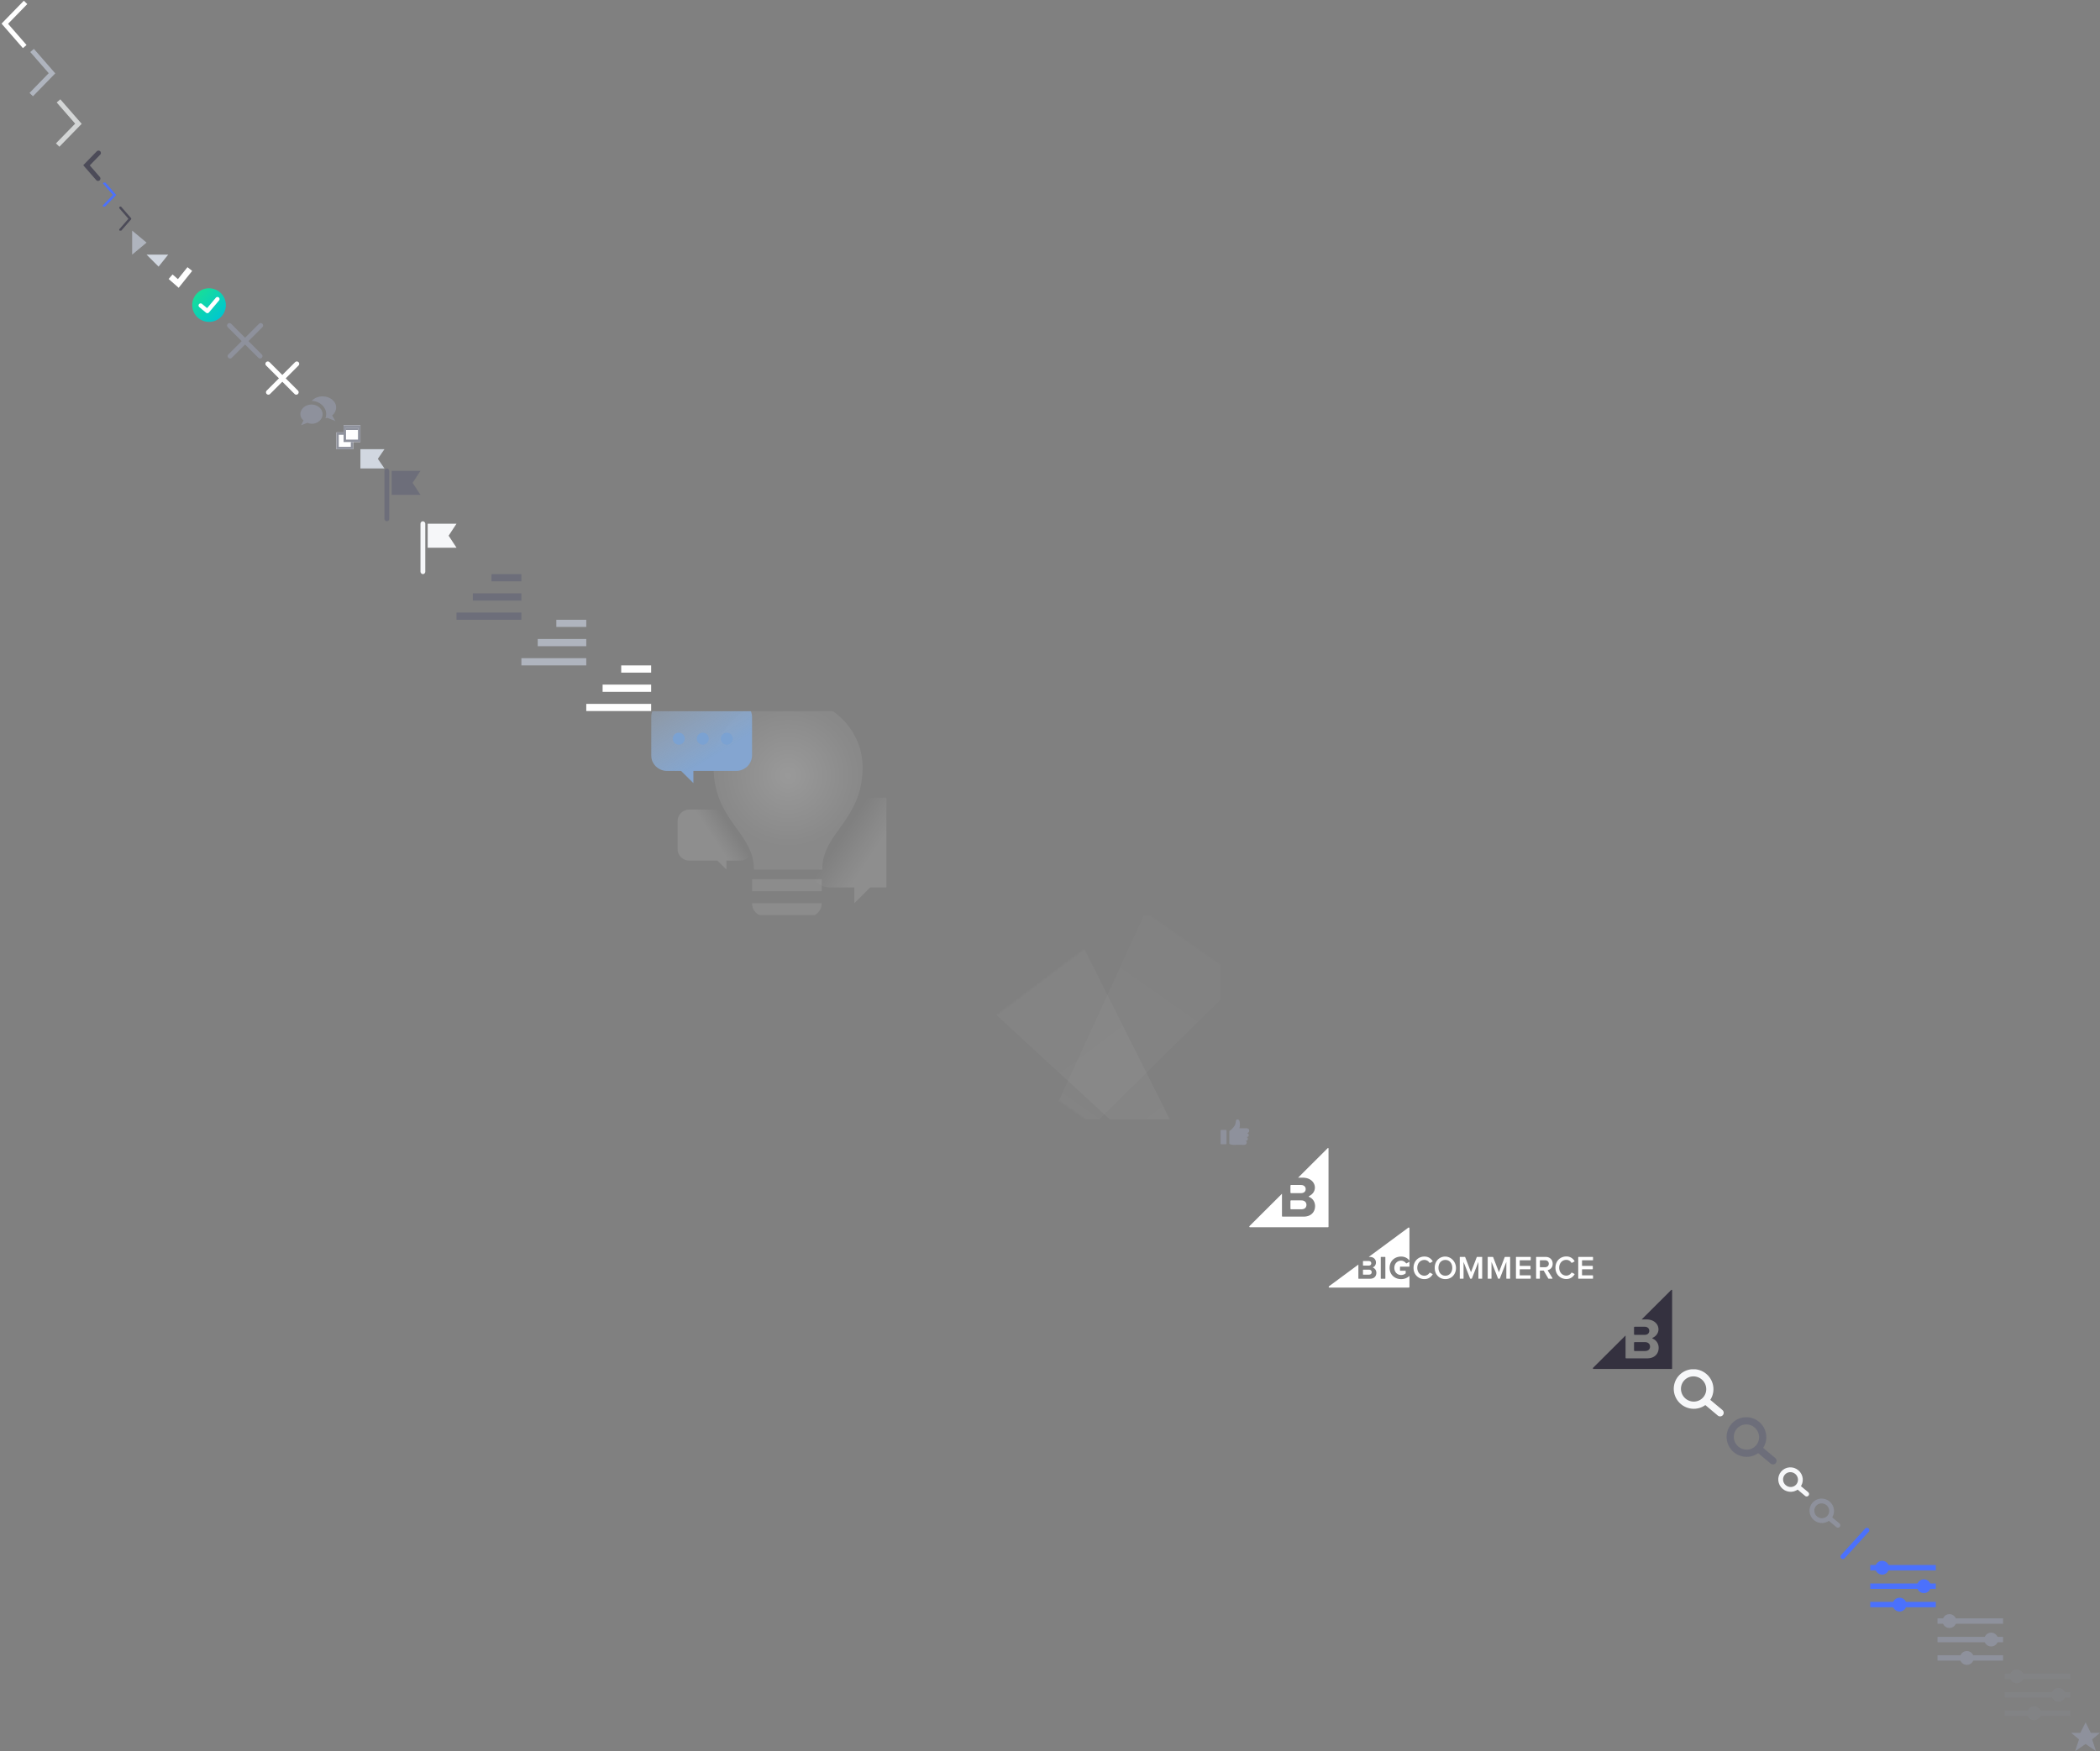 <?xml version="1.0" encoding="utf-8"?><svg width="874" height="729" viewBox="0 0 874 729" xmlns="http://www.w3.org/2000/svg" xmlns:xlink="http://www.w3.org/1999/xlink"><rect x="0" y="0" width="874" height="729" fill="#808080" stroke="none"/><svg width="12" height="20" viewBox="0 0 12 20" id="arrow-angular-lg-left-white" xmlns="http://www.w3.org/2000/svg"><path fill="none" stroke="#FFF" stroke-width="2" d="M10.29 19.382L2 9.876 10.64 1"/></svg><svg width="11" height="21" viewBox="0 0 11 21" id="arrow-angular-lg-right-grey" x="12" y="20" xmlns="http://www.w3.org/2000/svg"><path fill="none" stroke="#AFB4BE" stroke-width="2" d="M1.35 1l8.29 9.506L1 19.382"/></svg><svg width="11" height="21" viewBox="0 0 11 21" id="arrow-angular-lg-right-lightgrey" x="23" y="41" xmlns="http://www.w3.org/2000/svg"><path fill="none" stroke="#D3D5D5" stroke-width="2" d="M1.35 1l8.29 9.506L1 19.382"/></svg><svg width="8" height="14" viewBox="0 0 8 14" id="arrow-angular-md-left-grey" x="34" y="62" xmlns="http://www.w3.org/2000/svg"><path fill="none" stroke="#4C4B58" stroke-linecap="round" stroke-width="2" d="M6.798 12.319L2 6.818 7 1.68"/></svg><svg width="7" height="10" viewBox="0 0 7 10" id="arrow-angular-sm-right-blue" x="42" y="76" xmlns="http://www.w3.org/2000/svg"><path fill="none" stroke="#4B71FC" d="M1.19 0L5.7 5.171 1 10"/></svg><svg width="6" height="10" viewBox="0 0 6 10" id="arrow-angular-sm-right-grey" x="49" y="86" xmlns="http://www.w3.org/2000/svg"><path fill="none" stroke="#4C4B58" stroke-linecap="round" stroke-linejoin="round" d="M1.12 9.66l4-4.594-4-4.595"/></svg><svg width="6" height="10" viewBox="0 0 6 10" id="arrow-md-right-grey" x="55" y="96" xmlns="http://www.w3.org/2000/svg"><path fill="#AFB4BE" fill-rule="evenodd" d="M0 0l6 5-6 5"/></svg><svg width="9" height="5" viewBox="0 0 9 5" id="arrow-sm-blue-down" x="61" y="106" xmlns="http://www.w3.org/2000/svg"><path fill="#D1D7E0" fill-rule="evenodd" d="M9 0L5 5 0 0"/></svg><svg width="10" height="9" viewBox="0 0 10 9" id="check-sm-white" x="70" y="111" xmlns="http://www.w3.org/2000/svg"><path fill="none" stroke="#FFF" stroke-width="2.5" d="M1 4.192L4.202 7 9 1"/></svg><svg width="14" height="14" viewBox="0 0 14 14" id="check-success" x="80" y="120" xmlns="http://www.w3.org/2000/svg"><defs><linearGradient id="aja" x1="15.267%" x2="85.84%" y1="13.281%" y2="84.717%"><stop offset="0%" stop-color="#17DE99"/><stop offset="100%" stop-color="#00C7CF"/></linearGradient></defs><g fill="none" fill-rule="evenodd"><circle cx="7" cy="7" r="7" fill="url(#aja)"/><path stroke="#FFF" stroke-linecap="round" stroke-linejoin="round" stroke-width="1.75" d="M3.5 7.16L6.302 9.5l4.198-5"/></g></svg><svg width="16" height="16" viewBox="0 0 16 16" id="close-lg-grey" x="94" y="134" xmlns="http://www.w3.org/2000/svg"><path d="M1.5 1.5l12.748 12.748M14.5 1.5L1.752 14.248" fill="none" fill-rule="evenodd" stroke="#8E919C" stroke-linecap="round" stroke-width="2"/></svg><svg width="15" height="15" viewBox="0 0 15 15" id="close-md-white" x="110" y="150" xmlns="http://www.w3.org/2000/svg"><path d="M1.464 1.464l11.837 11.837m.235-11.837L1.699 13.301" fill="none" fill-rule="evenodd" stroke="#FFF" stroke-linecap="round" stroke-width="2"/></svg><svg width="15" height="12" viewBox="0 0 15 12" id="comments-sm-grey" x="125" y="165" xmlns="http://www.w3.org/2000/svg"><g fill="#8E919C" fill-rule="evenodd"><path d="M9.269 7.366c0 2.839-3.31 4.965-6.29 3.64L.332 12l.993-1.986C.467 9.328 0 8.423 0 7.366c0-2.088 2.075-3.972 4.635-3.972 2.559 0 4.634 1.884 4.634 3.972"/><path d="M14.896 4.591c0-2.536-2.519-4.59-5.627-4.59-1.873 0-3.528.748-4.55 1.896 3.287.043 6.05 2.528 6.05 5.47 0 .607-.116 1.193-.319 1.746.272-.044.543-.095.805-.175l3.31 1.324-1.324-2.317c1.042-.834 1.655-2.069 1.655-3.354"/></g></svg><svg width="10" height="10" viewBox="0 0 10 10" id="docs-sm" x="140" y="177" xmlns="http://www.w3.org/2000/svg"><defs><path id="ana" d="M0 3h7v7H0z"/><path id="anb" d="M3 0h7v7H3z"/></defs><g fill="none" fill-rule="evenodd"><use fill="#FFF" xlink:href="#ana"/><path stroke="#8E919C" d="M.5 3.5h6v6h-6z"/><use fill="#FFF" xlink:href="#anb"/><path stroke="#8E919C" d="M3.5.5h6v6h-6z"/><path fill="#8E919C" d="M4 1h5v1H4z"/></g></svg><svg width="10" height="8" viewBox="0 0 10 8" id="flag-cloth-grey" x="150" y="187" xmlns="http://www.w3.org/2000/svg"><path fill="#D1D7E0" fill-rule="evenodd" d="M0 0h10L7.263 4 10 8H0z"/></svg><svg width="15" height="22" viewBox="0 0 15 22" id="flag-dark-grey" x="160" y="195" xmlns="http://www.w3.org/2000/svg"><g fill="#6D6E7A" fill-rule="evenodd"><rect width="2" height="22" rx="1"/><path d="M3 1h12l-3.284 5L15 11H3z"/></g></svg><svg width="15" height="22" viewBox="0 0 15 22" id="flag-white" x="175" y="217" xmlns="http://www.w3.org/2000/svg"><g fill="#F6F7F9" fill-rule="evenodd"><rect width="2" height="22" rx="1"/><path d="M3 1h12l-3.284 5L15 11H3z"/></g></svg><svg width="27" height="19" viewBox="0 0 27 19" id="hamburger-black" x="190" y="239" xmlns="http://www.w3.org/2000/svg"><path d="M14.542 0H27v3H14.542zM6.797 8H27v3H6.797zM0 16h27v3H0z" fill="#6D6E7A" fill-rule="evenodd"/></svg><svg width="27" height="19" viewBox="0 0 27 19" id="hamburger-grey" x="217" y="258" xmlns="http://www.w3.org/2000/svg"><path d="M14.542 0H27v3H14.542zM6.797 8H27v3H6.797zM0 16h27v3H0z" fill="#AFB4BE" fill-rule="evenodd"/></svg><svg width="27" height="19" viewBox="0 0 27 19" id="hamburger-white" x="244" y="277" xmlns="http://www.w3.org/2000/svg"><path d="M14.542 0H27v3H14.542zM6.797 8H27v3H6.797zM0 16h27v3H0z" fill="#FFF" fill-rule="evenodd"/></svg><svg width="98" height="85" viewBox="0 0 98 85" id="icon-featured-idea" x="271" y="296" xmlns="http://www.w3.org/2000/svg"><title>icon-featured-idea</title><defs><linearGradient x1="50%" y1="50%" x2="23.961%" y2="36.019%" id="aua"><stop stop-color="#FFF" stop-opacity=".171" offset="0%"/><stop stop-color="#FFF" stop-opacity="0" offset="100%"/></linearGradient><linearGradient x1="50%" y1="50%" x2="23.961%" y2="36.019%" id="aub"><stop stop-color="#FFF" stop-opacity=".168" offset="0%"/><stop stop-color="#FFF" stop-opacity="0" offset="100%"/></linearGradient><radialGradient cy="45.569%" fx="50%" fy="45.569%" r="47.23%" gradientTransform="matrix(0 .861 -1 0 .956 .025)" id="auc"><stop stop-color="#FFF" offset="0%"/><stop stop-color="#FFF" stop-opacity=".37" offset="100%"/></radialGradient><linearGradient x1="113.544%" y1="-65.56%" x2="22.981%" y2="55.328%" id="aud"><stop stop-color="#CBE1FD" stop-opacity="0" offset="0%"/><stop stop-color="#85B9FA" stop-opacity=".995" offset="100%"/><stop stop-color="#85B8FA" offset="100%"/></linearGradient></defs><g transform="translate(0 -6)" fill="none" fill-rule="evenodd" opacity=".65"><path d="M111.503 42H74.497C69.804 42 66 45.783 66 50.451v20.52c0 4.668 3.804 8.452 8.497 8.452h10.072V86l6.611-6.577h20.323c4.693 0 8.497-3.784 8.497-8.452v-20.52c0-4.668-3.804-8.451-8.497-8.451z" fill="url(#aua)"/><path d="M37.122 47H15.878C13.184 47 11 49.15 11 51.802V63.46c0 2.652 2.184 4.802 4.878 4.802h5.782V72l3.795-3.737h11.667c2.694 0 4.878-2.15 4.878-4.802V51.8C42 49.15 39.816 47 37.122 47z" fill="url(#aub)" transform="matrix(-1 0 0 1 53 0)"/><path d="M47.273 91.5h3.954c0 3.048 2.351 5.5 5.273 5.5 2.922 0 5.273-2.452 5.273-5.5h3.954C68.51 91.5 71 89.16 71 86H42c0 3.16 2.49 5.5 5.273 5.5" fill="#FFF" opacity=".151"/><path fill="#FFF" opacity=".146" d="M42 81h29v-5H42z"/><path d="M57 0c15.752 0 31 12.164 31 29.371 0 22.325-16.791 27-16.791 42.629H42.79C42.791 56.371 26 51.696 26 29.371 26 12.164 41.248 0 57 0z" fill="url(#auc)" opacity=".308"/><path d="M35.391 2H6.61C2.959 2 0 4.924 0 8.53v15.857c0 3.607 2.959 6.53 6.609 6.53h17.803V36l5.142-5.083h5.837c3.65 0 6.609-2.923 6.609-6.53V8.53C42 4.924 39.041 2 35.391 2z" fill="url(#aud)" transform="matrix(-1 0 0 1 42 0)"/><circle fill="#78B3FD" cx="11.5" cy="17.5" r="2.5"/><circle fill="#78B3FD" cx="21.5" cy="17.5" r="2.5"/><circle fill="#78B3FD" cx="31.5" cy="17.5" r="2.5"/></g></svg><svg width="139" height="85" viewBox="0 0 139 85" id="icon-spotlight" x="369" y="381" xmlns="http://www.w3.org/2000/svg"><title>icon-spotlight</title><defs><path d="M5 0h538a5 5 0 0 1 5 5v80H0V5a5 5 0 0 1 5-5z" id="ava"/><linearGradient x1="50%" y1="17.784%" x2="50%" y2="139.272%" id="avb"><stop stop-color="#FFF" stop-opacity=".19" offset="0%"/><stop stop-color="#FFF" stop-opacity="0" offset="100%"/></linearGradient></defs><g transform="translate(-409)" fill="none" fill-rule="evenodd"><mask id="avc" fill="#fff"><use xlink:href="#ava"/></mask><path fill="url(#avb)" opacity=".509" mask="url(#avc)" transform="rotate(143 492.129 53.171)" d="M492.129-40.254l34.16 186.85h-68.322z"/><path fill="url(#avb)" opacity=".416" mask="url(#avc)" transform="rotate(-145 513.839 45.217)" d="M513.839-48.208L548 138.642h-68.323z"/></g></svg><svg width="12" height="11" viewBox="0 0 12 11" id="like-sm-grey" x="508" y="466" xmlns="http://www.w3.org/2000/svg"><path fill="#8E919C" fill-rule="evenodd" d="M2.128 4.369H.331a.331.331 0 0 0-.33.332v5.32a.33.33 0 0 0 .33.332h1.797a.332.332 0 0 0 .332-.332V4.7a.332.332 0 0 0-.332-.332m9.78.403c.074-.845-.714-1.092-1.026-1.092l-3.089-.001c.174-.38.387-1.386.12-2.773C7.805.358 7.482-.007 7.07 0c-.332.006-.649.262-.682.58-.036.352-.123.852-.204 1.194-.26 1.093-1.657 2.536-2.54 3.039v5.339c.6.338 1.248.457 1.942.443 1.096-.021 3.68-.002 4.246-.006.402-.003.802-.194.995-.68.263-.66-.415-.991-.415-.991s.742.036.911-.63c.175-.683-.508-.953-.508-.953.461-.051.757-.171.87-.587.13-.491-.185-.86-.684-1.072.075-.007.838-.131.907-.904"/></svg><svg width="33" height="34" viewBox="0 0 33 34" id="logo" x="520" y="477" xmlns="http://www.w3.org/2000/svg"><g fill="#FFF" fill-rule="evenodd"><path d="M17.326 19.686h4.16c1.182 0 1.931-.65 1.931-1.695 0-.985-.749-1.695-1.932-1.695h-4.159c-.138 0-.256.118-.256.236v2.918c.02.138.118.236.256.236zm0 6.722h4.297c1.321 0 2.11-.67 2.11-1.853 0-1.025-.75-1.853-2.11-1.853h-4.297c-.138 0-.256.119-.256.237v3.213c.02.158.118.256.256.256z"/><path d="M32.544 1l-12.3 12.26h2.01c3.134 0 4.987 1.971 4.987 4.12 0 1.695-1.143 2.937-2.365 3.49-.197.078-.197.354.02.433 1.419.552 2.424 2.03 2.424 3.765 0 2.444-1.636 4.395-4.81 4.395h-8.712c-.138 0-.256-.118-.256-.236v-9.284L.039 33.386c-.177.178-.06.493.197.493h32.466a.219.219 0 0 0 .216-.217V1.177c.06-.217-.216-.335-.374-.177z"/></g></svg><svg width="110" height="25" viewBox="0 0 110 25" id="logo-alt" x="553" y="511" xmlns="http://www.w3.org/2000/svg"><path fill="#FFF" fill-rule="evenodd" d="M32.183 14.876c.044.06.13.082.195.046l1.223-.676v2.048h-3.788a.153.153 0 0 0-.152.154v1.38c0 .085.068.154.152.154h2.113c.058 0 .105.048.105.106v.93a.115.115 0 0 1-.038.088c-.376.33-1.093.66-1.86.66-1.644 0-2.828-1.266-2.828-2.982 0-1.714 1.184-2.98 2.827-2.98.887 0 1.62.482 2.05 1.072zm-17.785.97a.14.14 0 0 1-.14-.142V14.08a.14.14 0 0 1 .14-.141h2.257c.646 0 1.05.394 1.05.952 0 .586-.404.953-1.05.953h-2.257zm9.175 5.345c0 .07-.056.126-.125.126h-1.662a.126.126 0 0 1-.125-.126v-8.826c0-.07.056-.127.125-.127h1.662c.069 0 .125.057.125.127v8.826zM33.123.059a.3.3 0 0 1 .478.245v13.473c-.698-.929-1.81-1.689-3.469-1.689-2.639 0-4.793 1.824-4.793 4.697 0 2.859 2.154 4.696 4.793 4.696 1.425 0 2.586-.521 3.47-1.354v4.57a.302.302 0 0 1-.3.303H.3c-.29 0-.412-.375-.178-.548l12.223-9.035v5.759a.14.14 0 0 0 .14.141h4.734c1.724 0 2.613-1.088 2.613-2.463 0-.963-.548-1.788-1.31-2.103a.138.138 0 0 1-.007-.253c.654-.307 1.141-1.003 1.141-1.946 0-1.211-.875-2.314-2.585-2.314h-.425L33.124.06zM14.399 19.616a.14.14 0 0 1-.14-.142v-1.786a.14.14 0 0 1 .14-.141h2.338c.74 0 1.144.463 1.144 1.034 0 .654-.431 1.035-1.144 1.035h-2.338zm28.78-.276c.082.043.11.143.06.22-.67 1.03-1.727 1.914-3.392 1.914-2.559 0-4.546-1.906-4.546-4.697 0-2.804 1.987-4.696 4.546-4.696 1.666 0 2.737.86 3.384 1.89a.153.153 0 0 1-.058.216l-1.022.563a.146.146 0 0 1-.192-.054c-.436-.7-1.24-1.2-2.112-1.2-1.714 0-2.987 1.362-2.987 3.281 0 1.892 1.273 3.28 2.987 3.28.873 0 1.677-.512 2.112-1.202a.147.147 0 0 1 .19-.054l1.03.54zm5.369.718c-1.755 0-2.873-1.416-2.873-3.28 0-1.879 1.118-3.281 2.873-3.281 1.742 0 2.873 1.402 2.873 3.28 0 1.865-1.131 3.28-2.873 3.28zM47.32 12.24c3.264-.882 6.26 2.21 5.55 5.66-.437 2.118-2.108 3.574-4.322 3.574-2.6 0-4.433-1.988-4.433-4.697 0-2.259 1.274-4.016 3.205-4.537zm16.446-.01c.059 0 .106.049.106.108v8.865a.106.106 0 0 1-.106.107h-1.364a.106.106 0 0 1-.105-.107V14.3l-2.728 6.962a.076.076 0 0 1-.07.048h-.571a.076.076 0 0 1-.07-.048L56.115 14.3v6.903a.106.106 0 0 1-.105.107h-1.365a.106.106 0 0 1-.105-.107v-8.865c0-.06.047-.107.105-.107h1.972c.087 0 .166.054.198.136l2.397 6.23 2.384-6.23a.213.213 0 0 1 .198-.136h1.971zm20.147 0c.09 0 .162.074.162.165v1.074c0 .09-.072.164-.162.164H79.66a.163.163 0 0 0-.162.164v2.013c0 .09.072.164.162.164h4.16c.089 0 .162.074.162.164v1.074c0 .09-.073.164-.163.164h-4.16a.163.163 0 0 0-.161.164v2.204c0 .09.072.164.162.164h4.253c.09 0 .162.074.162.164v1.074c0 .09-.072.164-.162.164h-5.829a.163.163 0 0 1-.162-.164v-8.751c0-.09.073-.164.162-.164h5.83zm6.145 4.289H88.05a.162.162 0 0 1-.161-.163v-2.56c0-.09.072-.163.16-.163h2.008c.888 0 1.535.558 1.535 1.43 0 .884-.647 1.456-1.535 1.456zm1.236 1.178c-.109.027-.165.147-.105.243l1.933 3.122a.162.162 0 0 1-.137.248h-1.448a.16.16 0 0 1-.14-.08L89.512 18a.16.16 0 0 0-.139-.08H88.05a.162.162 0 0 0-.161.163v3.064c0 .09-.072.163-.161.163h-1.254a.162.162 0 0 1-.16-.163v-8.753c0-.09.071-.163.16-.163h3.785c1.777 0 2.948 1.157 2.948 2.845 0 1.494-.909 2.365-1.914 2.62zm14.288-4.064a.16.16 0 0 0-.159.16v2.02c0 .09.07.161.159.161h4.167a.16.16 0 0 1 .158.16v1.082a.16.16 0 0 1-.158.16h-4.167a.16.16 0 0 0-.159.16v2.212c0 .089.07.16.159.16h4.26a.16.16 0 0 1 .159.16v1.082a.16.16 0 0 1-.158.16h-5.837a.16.16 0 0 1-.159-.16v-8.759a.16.16 0 0 1 .159-.16h5.837a.16.16 0 0 1 .158.16v1.082a.16.16 0 0 1-.158.16h-4.261zm-3.342 5.67c.082.042.11.142.059.22-.669 1.03-1.727 1.913-3.392 1.913-2.558 0-4.545-1.906-4.545-4.697 0-2.803 1.987-4.696 4.545-4.696 1.667 0 2.737.86 3.384 1.89a.153.153 0 0 1-.057.216l-1.022.563a.146.146 0 0 1-.193-.054c-.436-.7-1.239-1.2-2.112-1.2-1.714 0-2.987 1.362-2.987 3.281 0 1.893 1.273 3.281 2.987 3.281.874 0 1.677-.512 2.113-1.203a.147.147 0 0 1 .19-.054l1.03.54zM75.397 12.23c.059 0 .106.048.106.107v8.865a.106.106 0 0 1-.106.107h-1.364a.106.106 0 0 1-.106-.107V14.3L71.2 21.262a.076.076 0 0 1-.07.048h-.57a.076.076 0 0 1-.07-.048L67.747 14.3v6.903a.106.106 0 0 1-.105.107h-1.365a.106.106 0 0 1-.105-.107v-8.865c0-.06.047-.107.105-.107h1.971c.088 0 .167.054.199.136l2.397 6.23 2.384-6.23a.213.213 0 0 1 .198-.136h1.971z"/></svg><svg width="33" height="34" viewBox="0 0 33 34" id="logo-dark" x="663" y="536" xmlns="http://www.w3.org/2000/svg"><g fill="#34313F" fill-rule="evenodd"><path d="M17.326 19.686h4.16c1.182 0 1.931-.65 1.931-1.695 0-.985-.749-1.695-1.932-1.695h-4.159c-.138 0-.256.118-.256.236v2.918c.02.138.118.236.256.236zm0 6.722h4.297c1.321 0 2.11-.67 2.11-1.853 0-1.025-.75-1.853-2.11-1.853h-4.297c-.138 0-.256.119-.256.237v3.213c.02.158.118.256.256.256z"/><path d="M32.544 1l-12.3 12.26h2.01c3.134 0 4.987 1.971 4.987 4.12 0 1.695-1.143 2.937-2.365 3.49-.197.078-.197.354.02.433 1.419.552 2.424 2.03 2.424 3.765 0 2.444-1.636 4.395-4.81 4.395h-8.712c-.138 0-.256-.118-.256-.236v-9.284L.039 33.386c-.177.178-.06.493.197.493h32.466a.219.219 0 0 0 .216-.217V1.177c.06-.217-.216-.335-.374-.177z"/></g></svg><svg width="22" height="20" viewBox="0 0 22 20" id="search-lg" x="696" y="570" xmlns="http://www.w3.org/2000/svg"><g fill="none" fill-rule="evenodd" stroke="#F6F7F9" stroke-width="3" transform="rotate(-50 8.428 5.639)"><ellipse cx="6.731" cy="7.627" rx="6.719" ry="6.793"/><path stroke-linecap="round" d="M6.232 15.103v7.339"/></g></svg><svg width="22" height="20" viewBox="0 0 22 20" id="search-lg-dark" x="718" y="590" xmlns="http://www.w3.org/2000/svg"><g fill="none" fill-rule="evenodd" stroke="#6D6E7A" stroke-width="3" transform="rotate(-50 8.428 5.639)"><ellipse cx="6.731" cy="7.627" rx="6.719" ry="6.793"/><path stroke-linecap="round" d="M6.232 15.103v7.339"/></g></svg><svg width="13" height="13" viewBox="0 0 13 13" id="search-sm" x="740" y="610" xmlns="http://www.w3.org/2000/svg"><g fill="none" fill-rule="evenodd" stroke="#F6F7F9" stroke-width="2" transform="rotate(-50 6.28 4.643)"><ellipse cx="4.602" cy="4.643" rx="4.065" ry="4.135"/><path stroke-linecap="round" d="M4.3 9.193v4.467"/></g></svg><svg width="13" height="13" viewBox="0 0 13 13" id="search-sm-grey" x="753" y="623" xmlns="http://www.w3.org/2000/svg"><g fill="none" fill-rule="evenodd" stroke="#8E919C" stroke-width="2" transform="rotate(-50 6.28 4.643)"><ellipse cx="4.602" cy="4.643" rx="4.065" ry="4.135"/><path stroke-linecap="round" d="M4.3 9.193v4.467"/></g></svg><svg width="12" height="13" viewBox="0 0 12 13" id="slash-blue" x="766" y="636" xmlns="http://www.w3.org/2000/svg"><path fill="none" stroke="#4B71FC" stroke-linecap="round" stroke-width="2" d="M11 1L1 12"/></svg><svg width="28" height="22" viewBox="0 0 28 22" id="sliders-lg-blue" x="778" y="649" xmlns="http://www.w3.org/2000/svg"><g fill="none" fill-rule="evenodd" transform="translate(1)"><path stroke="#4B71FC" stroke-linecap="square" stroke-width="2.25" d="M.5 3.613h25.035M.5 11.308h25.035M.5 18.957h25.035"/><circle cx="4.336" cy="3.613" r="2.879" fill="#4B71FC"/><circle cx="21.702" cy="11.308" r="2.88" fill="#4B71FC"/><circle cx="11.583" cy="18.977" r="2.88" fill="#4B71FC"/></g></svg><svg width="28" height="23" viewBox="0 0 28 23" id="sliders-lg-grey" x="806" y="671" xmlns="http://www.w3.org/2000/svg"><g fill="none" fill-rule="evenodd" transform="translate(1 .215)"><path stroke="#8E919C" stroke-linecap="square" stroke-width="2.25" d="M.5 3.613h25.035M.5 11.308h25.035M.5 18.957h25.035"/><circle cx="4.336" cy="3.613" r="2.879" fill="#8E919C"/><circle cx="21.702" cy="11.308" r="2.88" fill="#8E919C"/><circle cx="11.583" cy="18.977" r="2.88" fill="#8E919C"/></g></svg><svg width="28" height="23" viewBox="0 0 28 23" id="sliders-lg-lightgrey" x="834" y="694" xmlns="http://www.w3.org/2000/svg"><g fill="none" fill-rule="evenodd" opacity=".2" transform="translate(1 .215)"><path stroke="#8E919C" stroke-linecap="square" stroke-width="2.25" d="M.5 3.613h25.035M.5 11.308h25.035M.5 18.957h25.035"/><circle cx="4.336" cy="3.613" r="2.879" fill="#8E919C"/><circle cx="21.702" cy="11.308" r="2.88" fill="#8E919C"/><circle cx="11.583" cy="18.977" r="2.88" fill="#8E919C"/></g></svg><svg width="12" height="12" viewBox="0 0 12 12" id="star-sm-grey" x="862" y="717" xmlns="http://www.w3.org/2000/svg"><path fill="#8E919C" fill-rule="evenodd" d="M6.008 0L3.817 4.363H0L3.272 7.09 1.636 12 6 9.003 10.363 12 8.727 7.09l3.272-2.727H8.181z"/></svg></svg>